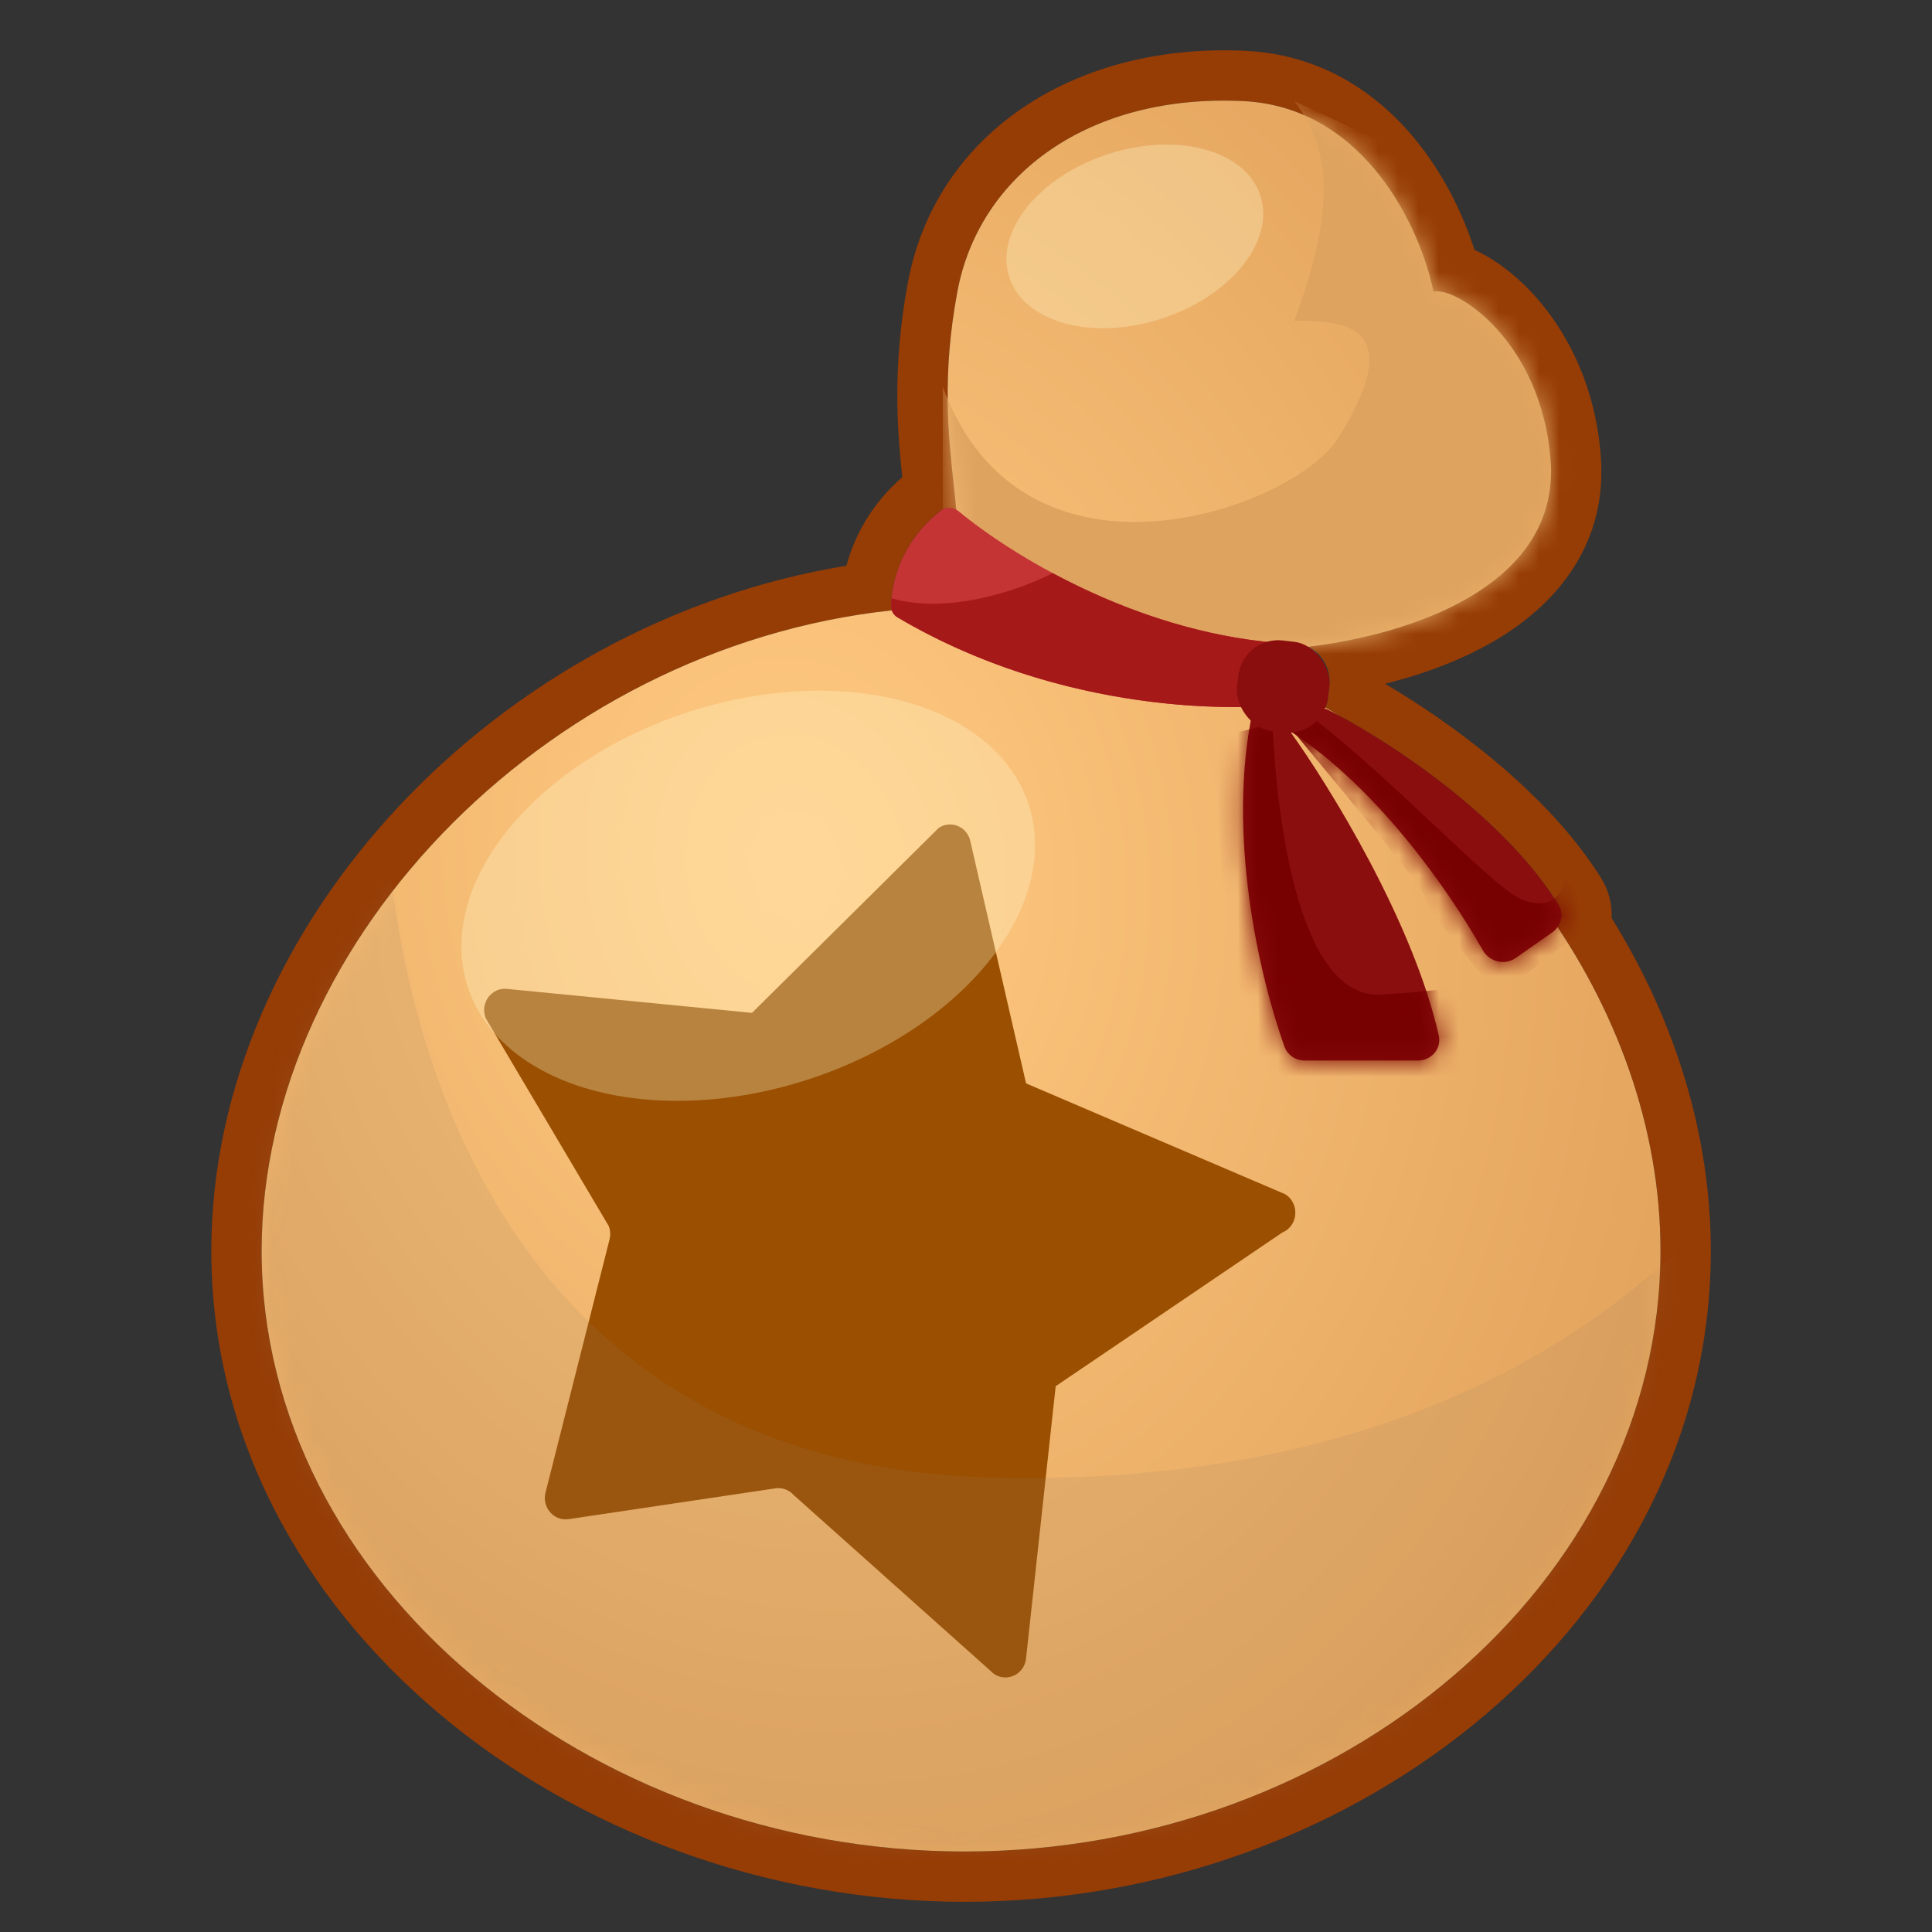 <svg width="96" height="96" viewBox="0 0 96 96" fill="none" xmlns="http://www.w3.org/2000/svg">
<rect x="0" y="0" width="96" height="96" fill="#333333" stroke="none"/>
<path fill-rule="evenodd" clip-rule="evenodd" d="M71.227 14.485C70.62 11.452 67.879 5.314 61.765 5.023C54.123 4.659 48.664 8.662 47.572 14.485C46.929 17.919 47.044 20.593 47.247 22.732C47.29 23.181 47.337 23.607 47.381 24.011C47.431 24.476 47.479 24.912 47.514 25.323C47.273 25.189 46.974 25.195 46.752 25.369C46.743 25.376 46.733 25.383 46.724 25.39C44.818 26.898 44.305 28.882 44.279 30.043C44.279 30.076 44.278 30.108 44.279 30.14C44.279 30.205 44.29 30.269 44.31 30.328C43.475 30.418 42.647 30.538 41.828 30.687C25.842 33.592 13 47.505 13 62.158C13 78.639 29.244 92 47.936 92C66.628 92 82.509 78.639 82.509 62.158C82.509 56.484 80.626 50.921 77.395 46.065C77.622 45.738 77.655 45.303 77.433 44.947L79.552 43.622C79.948 44.256 80.11 44.949 80.08 45.619C83.182 50.609 85.009 56.298 85.009 62.158C85.009 80.37 67.631 94.5 47.936 94.5C28.278 94.5 10.5 80.4 10.5 62.158C10.5 45.903 24.751 30.932 42.059 28.111C42.441 26.689 43.264 25.073 44.834 23.711C44.585 21.377 44.331 18.205 45.115 14.024C46.49 6.69 53.308 2.117 61.884 2.526C65.858 2.715 68.689 4.832 70.531 7.185C71.867 8.894 72.749 10.8 73.265 12.416C73.451 12.5 73.633 12.592 73.809 12.691C74.642 13.159 75.502 13.849 76.289 14.729C77.879 16.506 79.274 19.17 79.543 22.663C79.874 26.975 77.421 29.907 74.526 31.684C72.781 32.755 70.772 33.489 68.822 33.976C72.016 35.854 76.876 39.341 79.552 43.622L77.433 44.947C74.737 40.636 69.327 37.041 66.414 35.491C66.23 35.377 66.046 35.265 65.86 35.154C65.923 34.995 65.967 34.826 65.988 34.648L66.052 34.113C66.15 33.288 65.731 32.52 65.049 32.135C65.978 32.02 66.964 31.85 67.956 31.614C72.632 30.5 77.44 27.922 77.05 22.855C76.602 17.034 72.441 14.244 71.227 14.485Z" fill="#963C05"/>
<path fill-rule="evenodd" clip-rule="evenodd" d="M71.227 14.485C70.621 11.452 67.879 5.314 61.765 5.023C54.123 4.659 48.664 8.662 47.572 14.485C46.794 18.64 47.126 21.683 47.381 24.011C47.483 24.945 47.572 25.765 47.572 26.494C47.572 27.672 46.438 29.068 45.153 30.248C27.661 31.69 13 46.502 13 62.158C13 78.639 29.244 92 47.936 92C66.628 92 82.509 78.639 82.509 62.158C82.509 49.979 73.836 38.311 61.765 33.05V32.317C66.618 32.438 77.632 30.425 77.05 22.855C76.602 17.032 72.44 14.242 71.227 14.485Z" fill="url(#paint0_radial_18_177)"/>
<mask id="mask0_18_177" style="mask-type:alpha" maskUnits="userSpaceOnUse" x="13" y="5" width="70" height="87">
<path fill-rule="evenodd" clip-rule="evenodd" d="M71.227 14.485C70.621 11.452 67.879 5.314 61.765 5.023C54.123 4.659 48.664 8.662 47.572 14.485C46.794 18.64 47.126 21.683 47.381 24.011C47.483 24.945 47.572 25.765 47.572 26.494C47.572 27.672 46.438 29.068 45.153 30.248C27.661 31.69 13 46.502 13 62.158C13 78.639 29.244 92 47.936 92C66.628 92 82.509 78.639 82.509 62.158C82.509 49.979 73.836 38.311 61.765 33.05V32.317C66.618 32.438 77.632 30.425 77.05 22.855C76.602 17.032 72.44 14.242 71.227 14.485Z" fill="url(#paint1_radial_18_177)"/>
</mask>
<g mask="url(#mask0_18_177)">
<path d="M64.313 15.941C66.496 10.118 66.011 7.206 64.313 5.023L75.231 10.118L81.417 17.76V31.589L60.674 33.773L46.845 26.494V19.216C50.848 30.134 64.297 25.282 66.496 21.763C70.136 15.941 66.496 15.941 64.313 15.941Z" fill="#DEA35F"/>
<path d="M48.217 41.807L50.984 53.833L63.835 59.329C64.594 59.765 64.523 60.913 63.716 61.244L52.456 68.88L50.984 82.405C50.89 83.305 49.816 83.677 49.212 83.018L39.425 74.276C39.194 74.025 38.86 73.905 38.528 73.955L28.252 75.486C27.525 75.594 26.924 74.906 27.105 74.172L30.29 61.58C30.344 61.361 30.329 61.13 30.247 60.92L24.132 50.591C23.838 49.841 24.433 49.041 25.212 49.14L37.366 50.329L46.639 41.143C47.244 40.729 48.065 41.074 48.217 41.807Z" fill="#9A4F01"/>
<g style="mix-blend-mode:multiply" opacity="0.15">
<path d="M49.414 73.421C21.875 72.795 17.859 45.757 19.294 32.317C11.861 38.972 -8.089 83.208 38.461 92.995C75.701 100.824 88.923 68.071 90.879 50.716C88.532 58.545 76.953 74.048 49.414 73.421Z" fill="#9D7E5E"/>
</g>
</g>
<ellipse opacity="0.3" cx="37.179" cy="44.511" rx="14.655" ry="9.602" transform="rotate(-17.944 37.179 44.511)" fill="#FFFBD0"/>
<ellipse opacity="0.3" cx="56.388" cy="11.747" rx="6.559" ry="4.297" transform="rotate(-17.944 56.388 11.747)" fill="#FFFBD0"/>
<path d="M63.316 31.931C56.284 31.307 50.212 27.54 47.635 25.405C47.379 25.193 47.013 25.164 46.752 25.369C44.767 26.922 44.276 28.991 44.279 30.14C44.279 30.366 44.411 30.567 44.605 30.682C52.155 35.139 60.422 35.441 64.302 34.972C64.708 34.922 64.978 34.531 64.848 34.142C64.548 33.241 64.086 32.539 63.765 32.153C63.654 32.019 63.489 31.946 63.316 31.931Z" fill="#C53434"/>
<path d="M65.041 34.864C64.75 33.409 63.949 32.317 63.585 31.953C59.29 31.623 55.339 30.105 52.303 28.477C50.848 29.244 47.209 30.567 44.297 29.728C44.284 29.875 44.278 30.013 44.279 30.14C44.279 30.366 44.411 30.567 44.605 30.682C52.677 35.447 61.567 35.463 65.041 34.864Z" fill="#A51919"/>
<path d="M77.433 44.948C74.571 40.371 68.651 36.602 65.905 35.228H62.266C60.91 41.465 62.606 48.606 63.825 52.007C63.976 52.427 64.378 52.697 64.825 52.697H70.46C71.128 52.697 71.639 52.103 71.492 51.452C70.225 45.844 66.117 39.141 64.086 36.32C68.434 39.134 71.977 44.213 73.678 47.215C74.007 47.795 74.766 47.986 75.312 47.604L77.125 46.335C77.576 46.019 77.725 45.415 77.433 44.948Z" fill="#8A0E0E"/>
<mask id="mask1_18_177" style="mask-type:alpha" maskUnits="userSpaceOnUse" x="61" y="35" width="17" height="18">
<path d="M77.433 44.948C74.571 40.371 68.651 36.602 65.905 35.228H62.266C60.91 41.465 62.606 48.606 63.825 52.007C63.976 52.427 64.378 52.697 64.825 52.697H70.46C71.128 52.697 71.639 52.103 71.492 51.452C70.225 45.844 66.117 39.141 64.086 36.32C68.434 39.134 71.977 44.213 73.678 47.215C74.007 47.795 74.766 47.986 75.312 47.604L77.125 46.335C77.576 46.019 77.725 45.415 77.433 44.948Z" fill="#8A0E0E"/>
</mask>
<g mask="url(#mask1_18_177)">
<path d="M63.221 35.956C63.464 41.051 64.604 49.712 68.68 49.421C71.205 49.241 72.138 49.144 72.309 48.924C72.19 48.708 72.07 48.508 71.955 48.33C72.232 48.606 72.414 48.789 72.309 48.924C73.323 50.758 74.3 53.735 71.955 54.516C69.335 55.39 63.342 53.91 60.674 53.06V42.507L60.31 36.684L63.221 35.956Z" fill="#770000"/>
<path d="M70.863 44.69C70.572 43.817 66.011 38.504 63.949 35.956L64.313 35.001C68.316 37.776 74.139 44.108 75.594 44.69C77.05 45.273 77.657 44.448 77.778 43.599L79.234 45.782L74.503 49.421C73.411 48.208 71.155 45.564 70.863 44.69Z" fill="#770000"/>
</g>
<rect x="61.765" y="31.589" width="4.555" height="4.539" rx="2" transform="rotate(6.786 61.765 31.589)" fill="#8A0E0E"/>
<defs>
<radialGradient id="paint0_radial_18_177" cx="0" cy="0" r="1" gradientUnits="userSpaceOnUse" gradientTransform="translate(39.566 42.871) rotate(78.166) scale(78.083 62.385)">
<stop offset="0.023" stop-color="#FFC981"/>
<stop offset="1" stop-color="#D8954F"/>
</radialGradient>
<radialGradient id="paint1_radial_18_177" cx="0" cy="0" r="1" gradientUnits="userSpaceOnUse" gradientTransform="translate(39.566 42.871) rotate(78.166) scale(78.083 62.385)">
<stop offset="0.023" stop-color="#FFC981"/>
<stop offset="1" stop-color="#D8954F"/>
</radialGradient>
</defs>
</svg>
